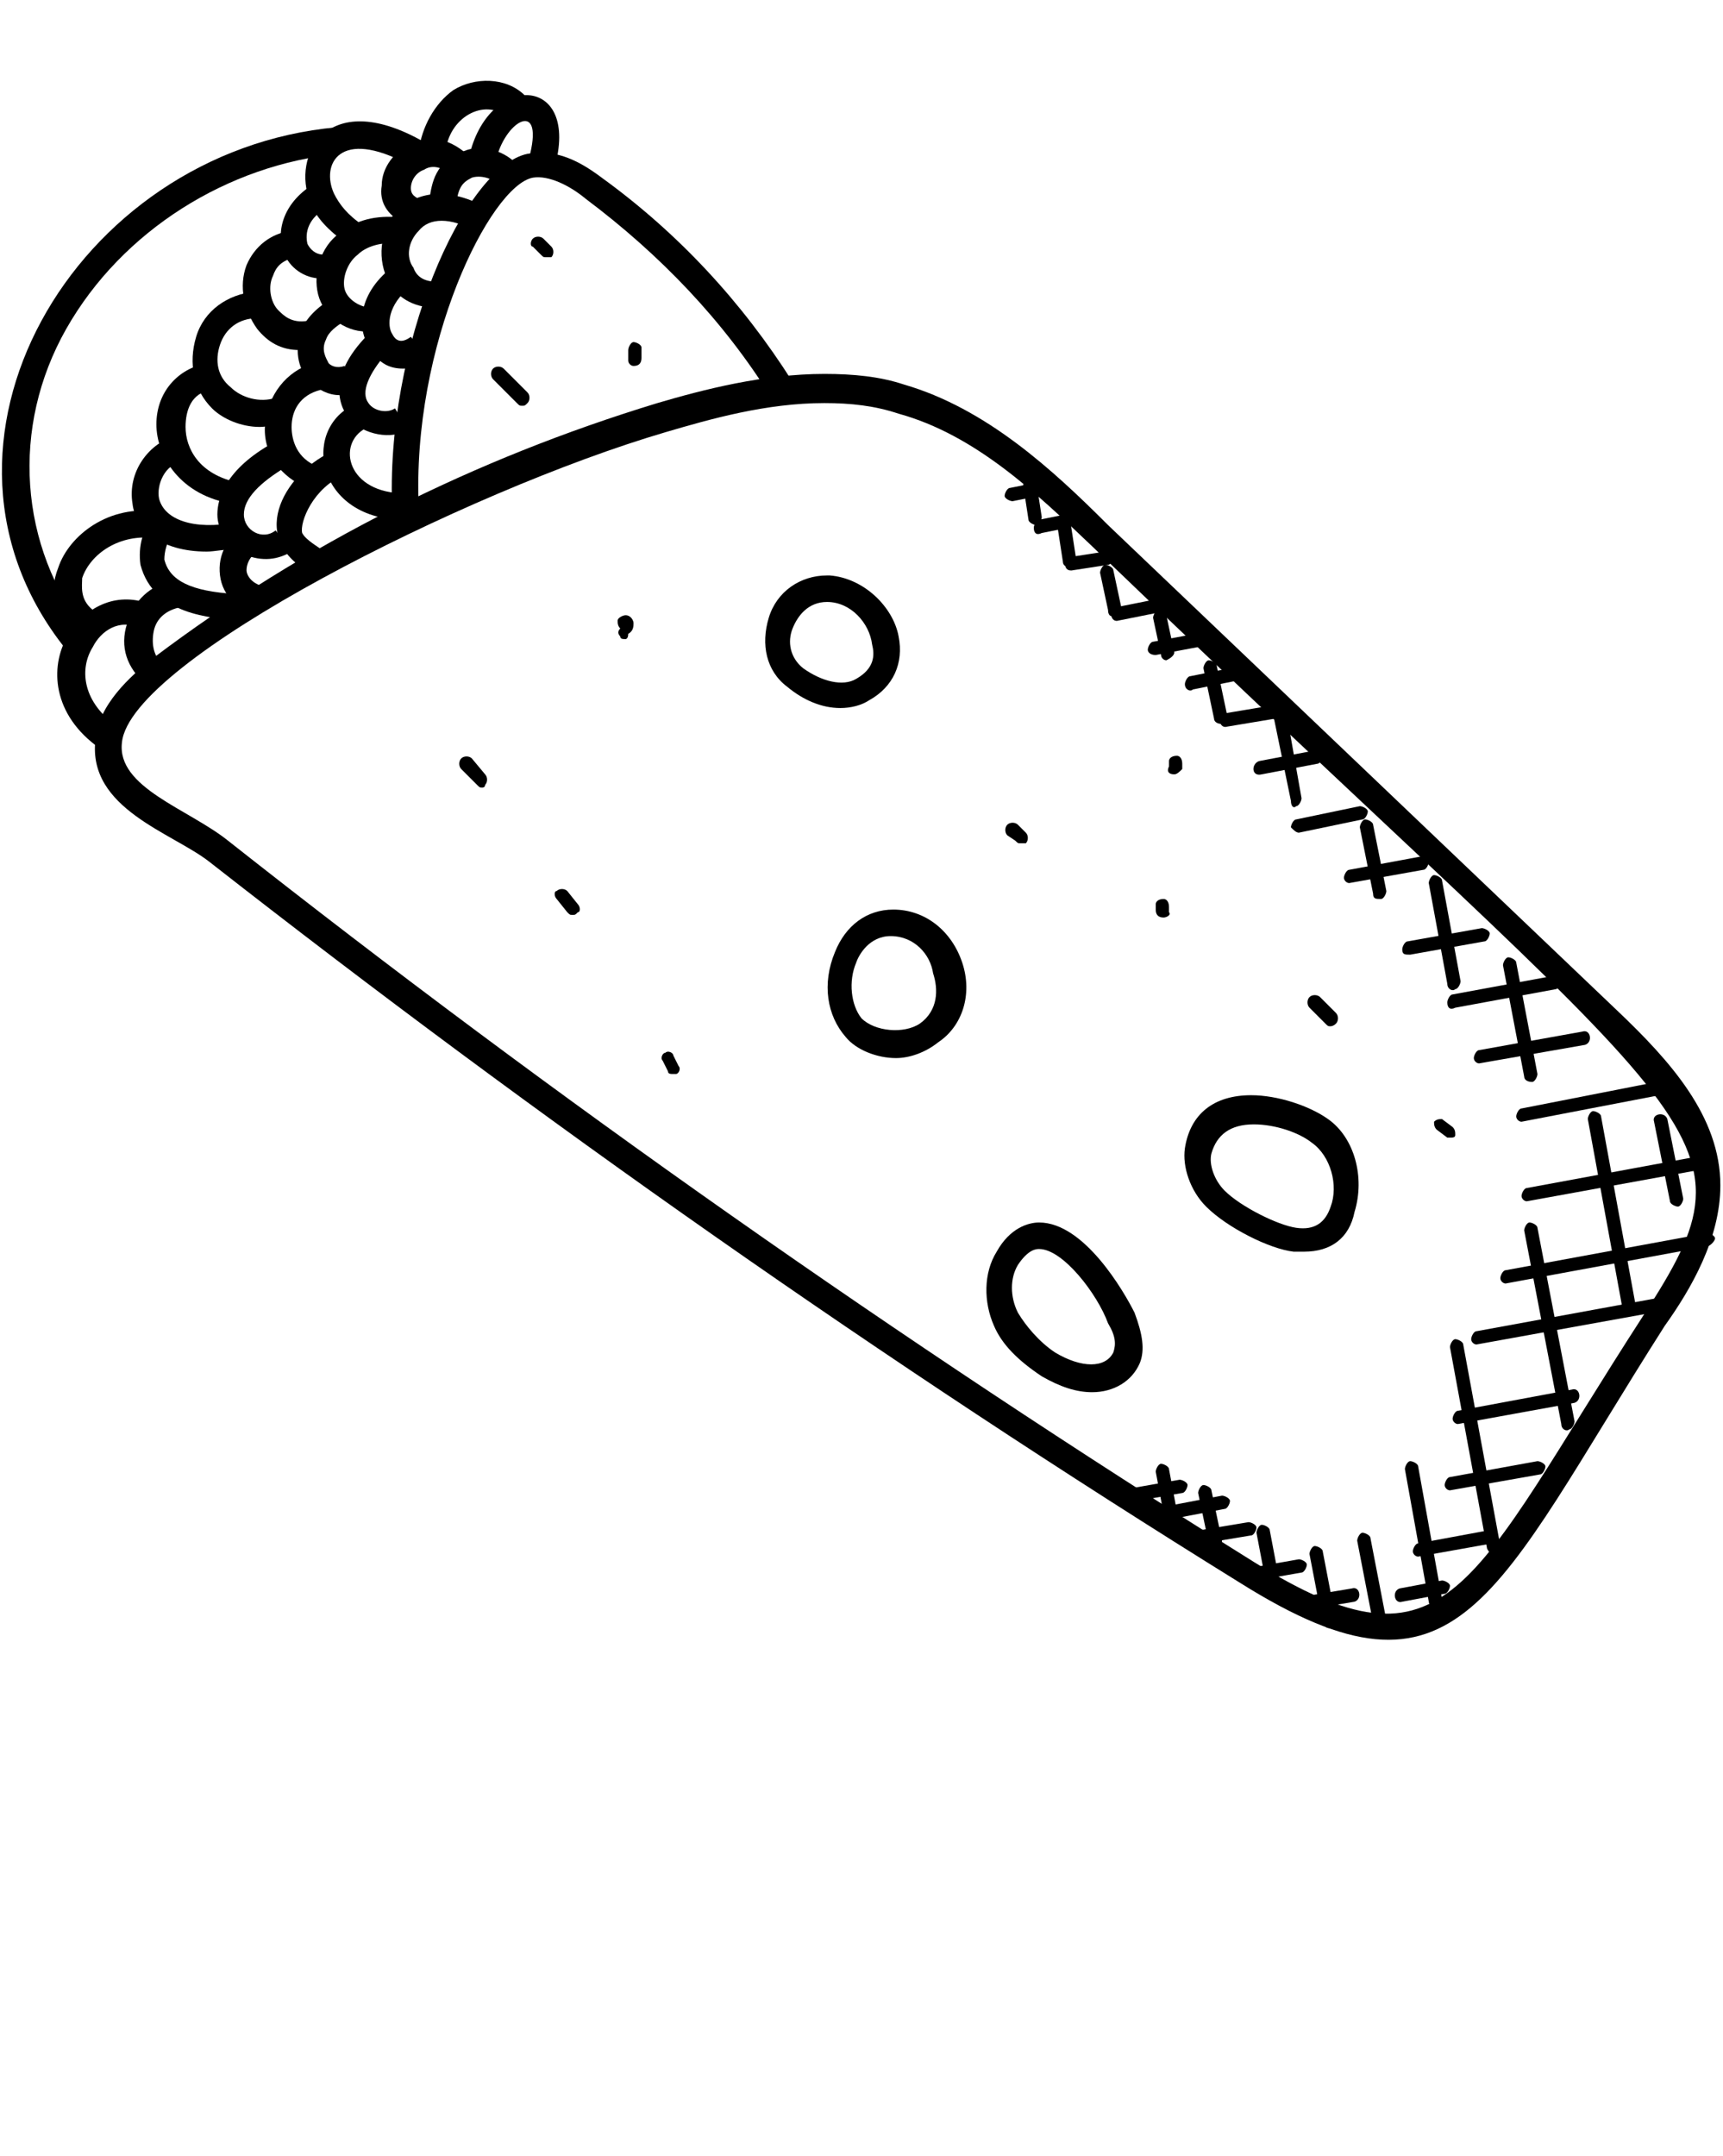 <?xml version="1.0" encoding="utf-8"?>
<!-- Generator: Adobe Illustrator 23.1.0, SVG Export Plug-In . SVG Version: 6.00 Build 0)  -->
<svg version="1.1" id="Слой_1" xmlns="http://www.w3.org/2000/svg" xmlns:xlink="http://www.w3.org/1999/xlink" x="0px" y="0px"
	 viewBox="0 0 65 81.3" style="enable-background:new 0 0 65 81.3;" xml:space="preserve">
<g>
	<g>
		<g>
			<path d="M46.8,59.7C33.4,51.4,20.3,42.2,7.9,32.5c-1.4-1.1-4.6-2-4.3-4.6c0.1-1.3,1.3-2.4,2.2-3.1c5.7-4.3,12.1-7.5,19-9.6
				c1.7-0.5,4-1.1,6.3-1.1c1.1,0,2.1,0.1,3,0.4c3.1,0.9,5.6,3.2,7.7,5.3L61,38.1c2,1.9,3.9,4,3.9,6.6c0,2-1.1,3.9-2.1,5.3
				C56.3,60.2,55.1,64.9,46.8,59.7z M31.1,15.2c-2.2,0-4.3,0.6-6,1.1C17.6,18.5,4.9,24.9,4.6,28c-0.2,1.7,2.5,2.5,4,3.7
				C20.9,41.4,34,50.6,47.3,58.9c7.4,4.6,8.1,0.9,14.7-9.3c4.6-7.1,2.5-6.6-20.8-29c-2.1-2-4.4-4.2-7.3-5
				C33,15.3,32.1,15.2,31.1,15.2z"/>
		</g>
		<g>
			<path d="M14.8,19.3c-0.3-6.2,2.7-13,5.1-13.5c1.1-0.2,2,0.3,2.8,0.9c2.9,2.1,5.3,4.7,7.2,7.7L29.1,15c-1.8-2.9-4.2-5.4-7-7.5
				c-0.6-0.5-1.4-0.9-2-0.8c-1.6,0.3-4.6,6.3-4.3,12.5L14.8,19.3z"/>
		</g>
		<g>
			<path d="M16.4,11.6c-0.8,0-1.5-0.4-1.8-1.1c-0.4-0.9-0.2-1.9,0.4-2.6c0.4-0.3,1.4-1.1,3.3-0.1l-0.4,0.9c-0.9-0.5-1.7-0.5-2.1,0
				c-0.4,0.4-0.5,1-0.2,1.4c0.1,0.3,0.4,0.6,1.1,0.5l0.1,1C16.5,11.6,16.4,11.6,16.4,11.6z"/>
		</g>
		<g>
			<path d="M15.2,13.9c-0.5,0-0.9-0.2-1.2-0.7c-0.6-0.8-0.5-2.2,0.9-3.2l0.6,0.8c-0.9,0.7-0.9,1.5-0.7,1.8c0.1,0.2,0.3,0.4,0.7,0.1
				l0.6,0.8C15.8,13.9,15.5,13.9,15.2,13.9z"/>
		</g>
		<g>
			<path d="M13.2,15.8c-0.3-0.3-1-1.5,0.7-3.2l0.7,0.7c-0.7,0.8-1,1.5-0.7,1.9c0.2,0.3,0.7,0.4,1,0.2l0.5,0.8
				C14.8,16.6,13.7,16.4,13.2,15.8z"/>
		</g>
		<g>
			<path d="M15,19.6c-3.2-0.2-3.6-3.6-1.5-4.4l0.4,0.9c-1.2,0.5-0.9,2.4,1.2,2.5L15,19.6z"/>
		</g>
		<g>
			<path d="M11.7,21.6c-2.5-1.4-0.8-3.9,0.9-4.6l0.4,0.9c-1.2,0.5-1.7,1.8-1.6,2.2c0.1,0.2,0.4,0.4,0.7,0.6L11.7,21.6z"/>
		</g>
		<g>
			<path d="M13.8,12.5c-0.8,0-1.6-0.6-1.8-1.4c-0.2-0.8,0.1-1.8,0.8-2.3c0.6-0.5,1.4-0.7,2.3-0.6l-0.1,1c-0.6-0.1-1.2,0.1-1.5,0.4
				c-0.4,0.3-0.6,0.9-0.5,1.3c0.1,0.4,0.6,0.7,1,0.7l0.2,1C14,12.5,13.9,12.5,13.8,12.5z"/>
		</g>
		<g>
			<path d="M12.8,14.9c-0.4,0-0.8-0.2-1.1-0.5c-0.5-0.5-0.6-1.3-0.3-2c0.2-0.5,0.7-0.9,1.2-1.2l0.4,0.9c-0.3,0.2-0.6,0.4-0.7,0.7
				c-0.2,0.4,0,0.7,0.1,0.9c0.1,0.1,0.3,0.2,0.6,0.1l0.4,0.9C13.1,14.8,12.9,14.9,12.8,14.9z"/>
		</g>
		<g>
			<path d="M11.6,18.4c-1-0.4-1.7-1.3-1.6-2.4c0.1-1.1,0.8-2,1.8-2.3l0.3,1c-0.8,0.2-1.1,0.8-1.1,1.4c0,0.5,0.2,1.2,1,1.5L11.6,18.4
				z"/>
		</g>
		<g>
			<path d="M9.2,20.9c-0.6-0.3-1-0.9-1-1.5c0-0.6,0.3-1.7,2.1-2.7l0.5,0.9c-1,0.6-1.6,1.2-1.6,1.8c0,0.6,0.7,1,1.2,0.6l0.6,0.8
				C10.5,21.1,9.9,21.2,9.2,20.9z"/>
		</g>
		<g>
			<path d="M9.7,23.1C9,23,8.4,22.5,8.3,21.7c-0.1-0.8,0.3-1.5,1-1.8l0.4,0.9c-0.3,0.2-0.4,0.5-0.4,0.7c0,0.2,0.2,0.5,0.6,0.6
				L9.7,23.1z"/>
		</g>
		<g>
			<path d="M17.2,7.7l-1-0.2c0.1-0.6,0.2-1.4,1.3-1.8c0.7-0.3,1.6,0,2.1,0.6L18.8,7c-0.2-0.3-0.7-0.4-1-0.3
				C17.4,6.9,17.3,7.1,17.2,7.7z"/>
		</g>
		<g>
			<path d="M15.2,8.4c-0.6-0.3-0.9-0.8-0.8-1.4c0-0.7,0.5-1.3,1.1-1.6c0.7-0.3,1.4-0.2,2.1,0.4l-0.6,0.8c-0.3-0.3-0.7-0.4-1-0.2
				c-0.3,0.1-0.5,0.4-0.5,0.7c0,0.2,0.1,0.3,0.3,0.4L15.2,8.4z"/>
		</g>
		<g>
			<path d="M18.7,6.1l-1-0.2C18.4,2.8,21.7,2.8,21,6l-1-0.2C20.5,3.7,19,4.6,18.7,6.1z"/>
		</g>
		<g>
			<path d="M16.8,5.8l-1-0.1c0.1-0.9,0.6-1.8,1.3-2.3c0.8-0.5,2-0.5,2.7,0.2l-0.7,0.8C18.3,3.7,16.9,4.4,16.8,5.8z"/>
		</g>
		<g>
			<path d="M13.1,9.2c-0.7-0.5-1.2-1-1.4-1.6c-0.7-1.7,0.6-4.3,4.2-2.3l-0.5,0.9c-2.6-1.4-3.3,0-2.8,1.1c0.2,0.4,0.5,0.8,1.1,1.2
				L13.1,9.2z"/>
		</g>
		<g>
			<path d="M12.1,10.5c-0.6,0-1.2-0.4-1.4-1c-0.3-0.8,0-1.9,1.2-2.6l0.5,0.9c-0.8,0.4-0.9,1-0.8,1.4c0.1,0.2,0.3,0.4,0.6,0.4l0.2,1
				C12.3,10.5,12.2,10.5,12.1,10.5z"/>
		</g>
		<g>
			<path d="M11.3,13.2c-0.7,0-1.2-0.3-1.6-0.8C9.2,11.7,9,10.8,9.3,10c0.3-0.7,0.9-1.2,1.7-1.3l0.2,1c-0.6,0.1-0.8,0.4-0.9,0.7
				c-0.2,0.4-0.1,1,0.2,1.3c0.2,0.2,0.5,0.5,1.1,0.4l0.2,1C11.6,13.1,11.5,13.2,11.3,13.2z"/>
		</g>
		<g>
			<path d="M9.8,16.1c-0.7,0-1.4-0.3-1.8-0.7c-0.7-0.7-0.9-1.7-0.6-2.7c0.3-1,1.2-1.6,2.2-1.7l0.1,1C9,12,8.5,12.4,8.3,13
				c-0.2,0.6-0.1,1.2,0.4,1.6c0.4,0.4,1.1,0.6,1.7,0.4l0.3,0.9C10.4,16,10.1,16.1,9.8,16.1z"/>
		</g>
		<g>
			<path d="M8.8,19c-2-0.3-2.9-1.8-2.9-3c0-1.2,0.8-2.1,1.9-2.3l0.2,1c-0.8,0.1-1,0.8-1,1.4c0,0.8,0.5,1.8,2,2.1L8.8,19z"/>
		</g>
		<g>
			<path d="M7.8,20.8c-1.8,0-2.7-0.9-2.8-1.8c-0.2-1.2,0.6-2.3,1.7-2.6l0.2,1c-0.7,0.1-1,0.9-0.9,1.4c0.2,0.8,1.3,1.2,2.9,0.9l0.2,1
				C8.5,20.7,8.1,20.8,7.8,20.8z"/>
		</g>
		<g>
			<path d="M9,23.4c-1-0.1-3.2-0.2-3.7-2.1c-0.1-0.7,0.1-1.4,0.5-1.8l0.7,0.7c-0.2,0.2-0.3,0.6-0.3,0.9c0.2,0.8,1,1.2,2.7,1.3
				L9,23.4z"/>
		</g>
		<g>
			<path d="M5.5,25.8c-0.7-0.6-1-1.4-0.7-2.3C5,22.7,5.7,22,6.6,21.9l0.2,1c-0.5,0.1-0.9,0.4-1,0.9c-0.1,0.5,0,1,0.4,1.3L5.5,25.8z"
				/>
		</g>
		<g>
			<path d="M3.6,28.1c-1.7-1.3-1.7-3.1-1-4.2c0.7-1.1,1.9-1.6,3.1-1.1l-0.4,0.9c-0.8-0.4-1.5,0.1-1.8,0.7c-0.5,0.8-0.4,2,0.8,2.9
				L3.6,28.1z"/>
		</g>
		<g>
			<path d="M2.9,23.8c-0.8-0.5-1.1-1.4-0.7-2.4c0.4-1.2,1.9-2.4,3.8-2.1l-0.1,1c-1.4-0.2-2.5,0.6-2.8,1.5C3.1,22.1,3,22.6,3.5,23
				L2.9,23.8z"/>
		</g>
		<g>
			<path d="M2.5,24.5C-3.7,16.8,2.8,5.7,12.7,4.8l0.1,1C8.6,6.2,4.6,8.7,2.5,12.4c-2.1,3.7-1.8,8.2,0.8,11.5L2.5,24.5z"/>
		</g>
		<g>
			<path d="M49.2,47.2L49.2,47.2c-0.1,0-0.3,0-0.4,0c-0.9-0.1-2.5-0.9-3.3-1.7c-0.6-0.6-0.9-1.5-0.8-2.2c0.2-1.3,1.1-2,2.5-2
				c1,0,2.2,0.4,2.9,0.9c1,0.7,1.4,2.2,1,3.5C50.9,46.7,50.2,47.2,49.2,47.2z M47.3,42.4c-0.9,0-1.4,0.4-1.6,1.1
				c-0.1,0.4,0.1,1,0.5,1.4c0.6,0.6,2,1.3,2.7,1.4c0.7,0.1,1.1-0.2,1.3-0.8c0.3-0.8,0-1.9-0.7-2.4C49,42.7,48.1,42.4,47.3,42.4z"/>
		</g>
		<g>
			<path d="M33.8,39.9c-0.7,0-1.5-0.3-1.9-0.8c-0.7-0.8-0.9-2-0.4-3.2c0.4-1,1.2-1.6,2.2-1.6c1.2,0,2.2,0.8,2.6,2
				c0.4,1.2,0,2.4-0.9,3C34.9,39.7,34.3,39.9,33.8,39.9z M33.6,35.3c-0.8,0-1.2,0.7-1.3,1c-0.3,0.7-0.2,1.6,0.2,2.1
				c0.5,0.5,1.6,0.6,2.2,0.2c0.7-0.5,0.7-1.3,0.5-1.9C35.1,36,34.5,35.3,33.6,35.3z"/>
		</g>
		<g>
			<path d="M31.7,26.7c-0.7,0-1.4-0.3-2-0.8c-0.8-0.6-1-1.6-0.7-2.6c0.3-1,1.2-1.6,2.2-1.6c0,0,0.1,0,0.1,0c1.3,0.1,2.4,1.2,2.6,2.3
				c0.2,1-0.2,1.9-1.1,2.4C32.5,26.6,32.1,26.7,31.7,26.7z M31.2,22.7c-0.7,0-1.1,0.5-1.3,1c-0.2,0.5-0.1,1.1,0.4,1.5
				c0.7,0.5,1.5,0.7,2,0.4c0.7-0.4,0.7-0.9,0.6-1.3C32.8,23.5,32.1,22.7,31.2,22.7C31.2,22.7,31.2,22.7,31.2,22.7z"/>
		</g>
		<g>
			<path d="M41.2,52.5c-0.6,0-1.2-0.2-1.9-0.6c-0.9-0.6-1.5-1.2-1.8-1.9c-0.4-0.9-0.4-2,0.1-2.8c0.5-0.9,1.2-1.1,1.6-1.1
				c1.7,0,3.2,2.6,3.6,3.4c0.3,0.8,0.4,1.4,0.2,1.9C42.7,52.1,42,52.5,41.2,52.5z M39.2,47.1c-0.1,0-0.4,0-0.8,0.6
				c-0.3,0.5-0.3,1.2,0,1.8c0.3,0.5,0.8,1.1,1.4,1.5c1,0.6,1.9,0.6,2.2,0c0.1-0.3,0.1-0.6-0.2-1.1C41.4,48.8,40.1,47.1,39.2,47.1z"
				/>
		</g>
		<g>
			<path d="M20.6,9.7c-0.1,0-0.1,0-0.2-0.1l-0.3-0.3C20,9.3,20,9.1,20.1,9c0.1-0.1,0.3-0.1,0.4,0l0.3,0.3c0.1,0.1,0.1,0.3,0,0.4
				C20.7,9.7,20.6,9.7,20.6,9.7z"/>
		</g>
		<g>
			<path d="M23.9,13.8c-0.1,0-0.2-0.1-0.2-0.2l0-0.4c0-0.1,0.1-0.3,0.2-0.3c0.1,0,0.3,0.1,0.3,0.2l0,0.4
				C24.2,13.7,24.1,13.8,23.9,13.8C23.9,13.8,23.9,13.8,23.9,13.8z"/>
		</g>
		<g>
			<path d="M19.7,15.3c-0.1,0-0.1,0-0.2-0.1l-0.9-0.9c-0.1-0.1-0.1-0.3,0-0.4c0.1-0.1,0.3-0.1,0.4,0l0.9,0.9c0.1,0.1,0.1,0.3,0,0.4
				C19.8,15.3,19.8,15.3,19.7,15.3z"/>
		</g>
		<g>
			<path d="M50.2,38.7c-0.1,0-0.1,0-0.2-0.1l-0.6-0.6c-0.1-0.1-0.1-0.3,0-0.4c0.1-0.1,0.3-0.1,0.4,0l0.6,0.6c0.1,0.1,0.1,0.3,0,0.4
				C50.3,38.7,50.2,38.7,50.2,38.7z"/>
		</g>
		<g>
			<path d="M54.7,42.9c0,0-0.1,0-0.1,0l-0.4-0.3c-0.1-0.1-0.1-0.2-0.1-0.3c0.1-0.1,0.2-0.1,0.3-0.1l0.4,0.3c0.1,0.1,0.1,0.2,0.1,0.3
				C54.9,42.9,54.8,42.9,54.7,42.9z"/>
		</g>
		<g>
			<path d="M44.3,29.2C44.3,29.2,44.3,29.2,44.3,29.2c-0.2,0-0.3-0.1-0.2-0.3l0-0.2c0-0.1,0.1-0.2,0.3-0.2c0.1,0,0.2,0.1,0.2,0.3
				l0,0.2C44.5,29.1,44.4,29.2,44.3,29.2z"/>
		</g>
		<g>
			<path d="M38.5,31.8c-0.1,0-0.1,0-0.2-0.1L38,31.5c-0.1-0.1-0.1-0.3,0-0.4c0.1-0.1,0.3-0.1,0.4,0l0.3,0.3c0.1,0.1,0.1,0.3,0,0.4
				C38.6,31.8,38.6,31.8,38.5,31.8z"/>
		</g>
		<g>
			<path d="M43.9,34.6C43.9,34.6,43.9,34.6,43.9,34.6c-0.2,0-0.3-0.1-0.3-0.3l0-0.2c0-0.1,0.1-0.2,0.3-0.2c0.1,0,0.2,0.1,0.2,0.3
				l0,0.2C44.2,34.5,44,34.6,43.9,34.6z"/>
		</g>
		<g>
			<path d="M23.6,24.1c-0.1,0-0.2,0-0.2-0.1c-0.1-0.1-0.1-0.2,0-0.3c-0.1-0.1-0.1-0.2-0.1-0.3c0-0.1,0.2-0.2,0.3-0.2
				c0.2,0,0.3,0.2,0.3,0.3s0,0.3-0.2,0.4C23.7,24.1,23.6,24.1,23.6,24.1z"/>
		</g>
		<g>
			<path d="M18.2,29.7c-0.1,0-0.1,0-0.2-0.1L17.4,29c-0.1-0.1-0.1-0.3,0-0.4c0.1-0.1,0.3-0.1,0.4,0l0.5,0.6c0.1,0.1,0.1,0.3,0,0.4
				C18.3,29.7,18.2,29.7,18.2,29.7z"/>
		</g>
		<g>
			<path d="M21.6,34.5c-0.1,0-0.1,0-0.2-0.1l-0.4-0.5c-0.1-0.1-0.1-0.3,0-0.3c0.1-0.1,0.3-0.1,0.4,0l0.4,0.5c0.1,0.1,0.1,0.3,0,0.3
				C21.7,34.5,21.7,34.5,21.6,34.5z"/>
		</g>
		<g>
			<path d="M25.4,40.5c-0.1,0-0.2,0-0.2-0.1L25,40c-0.1-0.1,0-0.3,0.1-0.3c0.1-0.1,0.3,0,0.3,0.1l0.2,0.4c0.1,0.1,0,0.3-0.1,0.3
				C25.5,40.5,25.5,40.5,25.4,40.5z"/>
		</g>
	</g>
	<g>
		<path d="M55.7,50.7c-0.1,0-0.2-0.1-0.2-0.2c0-0.1,0.1-0.3,0.2-0.3l7.1-1.3c0.1,0,0.3,0.1,0.3,0.2s-0.1,0.3-0.2,0.3L55.7,50.7
			C55.7,50.7,55.7,50.7,55.7,50.7z"/>
	</g>
	<g>
		<path d="M56.8,48.4c-0.1,0-0.2-0.1-0.2-0.2c0-0.1,0.1-0.3,0.2-0.3l7.6-1.4c0.1,0,0.3,0.1,0.3,0.2S64.5,47,64.4,47L56.8,48.4
			C56.8,48.4,56.8,48.4,56.8,48.4z"/>
	</g>
	<g>
		<path d="M57.6,45.3c-0.1,0-0.2-0.1-0.2-0.2c0-0.1,0.1-0.3,0.2-0.3l6.5-1.2c0.1,0,0.3,0.1,0.3,0.2s-0.1,0.3-0.2,0.3L57.6,45.3
			C57.6,45.3,57.6,45.3,57.6,45.3z"/>
	</g>
	<g>
		<path d="M57.4,42.3c-0.1,0-0.2-0.1-0.2-0.2c0-0.1,0.1-0.3,0.2-0.3l5.1-1c0.1,0,0.3,0.1,0.3,0.2c0,0.1-0.1,0.3-0.2,0.3L57.4,42.3
			C57.4,42.3,57.4,42.3,57.4,42.3z"/>
	</g>
	<g>
		<path d="M55.8,40.1c-0.1,0-0.2-0.1-0.2-0.2c0-0.1,0.1-0.3,0.2-0.3l3.9-0.7c0.3-0.1,0.4,0.4,0.1,0.5L55.8,40.1
			C55.9,40.1,55.8,40.1,55.8,40.1z"/>
	</g>
	<g>
		<path d="M54.6,37.8c0-0.1,0.1-0.3,0.2-0.3l3.8-0.7c0.3-0.1,0.4,0.4,0.1,0.5L54.9,38C54.7,38.1,54.6,38,54.6,37.8z"/>
	</g>
	<g>
		<path d="M52.9,35.8c0-0.1,0.1-0.3,0.2-0.3l2.8-0.5c0.1,0,0.3,0.1,0.3,0.2s-0.1,0.3-0.2,0.3L53.2,36C53,36,52.9,36,52.9,35.8z"/>
	</g>
	<g>
		<path d="M50.9,33.3c-0.1,0-0.2-0.1-0.2-0.2c0-0.1,0.1-0.3,0.2-0.3l2.7-0.5c0.1,0,0.3,0.1,0.3,0.2s-0.1,0.3-0.2,0.3L50.9,33.3
			C50.9,33.3,50.9,33.3,50.9,33.3z"/>
	</g>
	<g>
		<path d="M48.7,31.2c0-0.1,0.1-0.3,0.2-0.3l2.4-0.5c0.1,0,0.3,0.1,0.3,0.2c0,0.1-0.1,0.3-0.2,0.3L49,31.4
			C48.9,31.4,48.8,31.3,48.7,31.2z"/>
	</g>
	<g>
		<path d="M47.5,28.7l2.1-0.4c0.1,0,0.3,0.1,0.3,0.2c0,0.1-0.1,0.3-0.2,0.3l-2.1,0.4C47.2,29.3,47.2,28.8,47.5,28.7z"/>
	</g>
	<g>
		<path d="M46.2,26.9l1.8-0.3c0.1,0,0.3,0.1,0.3,0.2c0,0.1-0.1,0.3-0.2,0.3l-1.8,0.3C46,27.5,45.9,27,46.2,26.9z"/>
	</g>
	<g>
		<path d="M44.7,25.8c0-0.1,0.1-0.3,0.2-0.3l1.5-0.3c0.1,0,0.3,0.1,0.3,0.2c0,0.1-0.1,0.3-0.2,0.3L45,26
			C44.9,26.1,44.7,26,44.7,25.8z"/>
	</g>
	<g>
		<path d="M43.3,24.5c0-0.1,0.1-0.3,0.2-0.3l1.6-0.3c0.1,0,0.3,0.1,0.3,0.2c0,0.1-0.1,0.3-0.2,0.3l-1.6,0.3
			C43.4,24.7,43.3,24.6,43.3,24.5z"/>
	</g>
	<g>
		<path d="M42.1,22.9l1.5-0.3c0.1,0,0.3,0.1,0.3,0.2c0,0.1-0.1,0.3-0.2,0.3l-1.5,0.3C41.9,23.5,41.8,23,42.1,22.9z"/>
	</g>
	<g>
		<path d="M40.4,21l1.3-0.2c0.1,0,0.3,0.1,0.3,0.2c0,0.1-0.1,0.3-0.2,0.3l-1.3,0.2C40.1,21.6,40.1,21.1,40.4,21z"/>
	</g>
	<g>
		<path d="M39,19.9c0-0.1,0.1-0.3,0.2-0.3l1-0.2c0.3-0.1,0.4,0.4,0.1,0.5l-1,0.2C39.1,20.2,39,20.1,39,19.9z"/>
	</g>
	<g>
		<path d="M37.9,18.7c0-0.1,0.1-0.3,0.2-0.3l1-0.2c0.3-0.1,0.4,0.4,0.1,0.5l-1,0.2C38.1,18.9,37.9,18.8,37.9,18.7z"/>
	</g>
	<g>
		<path d="M55,53.7c-0.1,0-0.2-0.1-0.2-0.2c0-0.1,0.1-0.3,0.2-0.3l4.3-0.8c0.3-0.1,0.4,0.4,0.1,0.5L55,53.7
			C55.1,53.7,55.1,53.7,55,53.7z"/>
	</g>
	<g>
		<path d="M54.7,56.2c-0.1,0-0.2-0.1-0.2-0.2c0-0.1,0.1-0.3,0.2-0.3l3.3-0.6c0.1,0,0.3,0.1,0.3,0.2c0,0.1-0.1,0.3-0.2,0.3L54.7,56.2
			C54.8,56.2,54.7,56.2,54.7,56.2z"/>
	</g>
	<g>
		<path d="M53.5,58.7c-0.1,0-0.2-0.1-0.2-0.2c0-0.1,0.1-0.3,0.2-0.3l2.7-0.5c0.3-0.1,0.4,0.4,0.1,0.5L53.5,58.7
			C53.5,58.7,53.5,58.7,53.5,58.7z"/>
	</g>
	<g>
		<path d="M52.8,59.9l1.6-0.3c0.1,0,0.3,0.1,0.3,0.2c0,0.1-0.1,0.3-0.2,0.3l-1.6,0.3C52.6,60.5,52.5,60,52.8,59.9z"/>
	</g>
	<g>
		<path d="M49.2,60.2l1.8-0.3c0.3-0.1,0.4,0.4,0.1,0.5l-1.8,0.3C49,60.7,48.9,60.2,49.2,60.2z"/>
	</g>
	<g>
		<path d="M47.3,59.1l1.7-0.3c0.1,0,0.3,0.1,0.3,0.2s-0.1,0.3-0.2,0.3l-1.7,0.3C47,59.6,46.9,59.1,47.3,59.1z"/>
	</g>
	<g>
		<path d="M45.1,58c0-0.1,0.1-0.3,0.2-0.3l1.8-0.3c0.1,0,0.3,0.1,0.3,0.2c0,0.1-0.1,0.3-0.2,0.3l-1.8,0.3
			C45.3,58.3,45.2,58.2,45.1,58z"/>
	</g>
	<g>
		<path d="M44,56.8l2.1-0.4c0.1,0,0.3,0.1,0.3,0.2c0,0.1-0.1,0.3-0.2,0.3l-2.1,0.4C43.8,57.4,43.7,56.9,44,56.8z"/>
	</g>
	<g>
		<path d="M42.6,56.4c0-0.1,0.1-0.3,0.2-0.3l1.7-0.3c0.1,0,0.3,0.1,0.3,0.2s-0.1,0.3-0.2,0.3l-1.7,0.3
			C42.7,56.6,42.6,56.5,42.6,56.4z"/>
	</g>
	<g>
		<path d="M43.9,57.1l-0.3-1.6c0-0.1,0.1-0.3,0.2-0.3c0.1,0,0.3,0.1,0.3,0.2l0.3,1.6c0,0.1-0.1,0.3-0.2,0.3
			C44.1,57.4,43.9,57.3,43.9,57.1z"/>
	</g>
	<g>
		<path d="M45.6,58.2l-0.4-1.9c0-0.1,0.1-0.3,0.2-0.3c0.1,0,0.3,0.1,0.3,0.2l0.4,1.9c0,0.1-0.1,0.3-0.2,0.3
			C45.8,58.5,45.6,58.4,45.6,58.2z"/>
	</g>
	<g>
		<path d="M47.8,59.9l-0.4-2.1c0-0.1,0.1-0.3,0.2-0.3c0.1,0,0.3,0.1,0.3,0.2l0.4,2.1c0,0.1-0.1,0.3-0.2,0.3
			C47.9,60.1,47.8,60,47.8,59.9z"/>
	</g>
	<g>
		<path d="M49.9,61.2l-0.5-2.6c0-0.1,0.1-0.3,0.2-0.3c0.1,0,0.3,0.1,0.3,0.2l0.5,2.6c0,0.1-0.1,0.3-0.2,0.3
			C50.1,61.4,50,61.4,49.9,61.2z"/>
	</g>
	<g>
		<path d="M51.8,61.2l-0.6-3.1c0-0.1,0.1-0.3,0.2-0.3c0.1,0,0.3,0.1,0.3,0.2l0.6,3.1c0,0.1-0.1,0.3-0.2,0.3
			C51.9,61.5,51.8,61.4,51.8,61.2z"/>
	</g>
	<g>
		<path d="M53.9,60.4l-0.9-5c0-0.1,0.1-0.3,0.2-0.3c0.1,0,0.3,0.1,0.3,0.2l0.9,5c0,0.1-0.1,0.3-0.2,0.3C54,60.6,53.9,60.5,53.9,60.4
			z"/>
	</g>
	<g>
		<path d="M56.1,58.4l-1.4-7.6c0-0.1,0.1-0.3,0.2-0.3c0.1,0,0.3,0.1,0.3,0.2l1.4,7.6c0,0.1-0.1,0.3-0.2,0.3S56.2,58.6,56.1,58.4z"/>
	</g>
	<g>
		<path d="M58.9,53.7l-1.4-7.3c0-0.1,0.1-0.3,0.2-0.3c0.1,0,0.3,0.1,0.3,0.2l1.4,7.3c0,0.1-0.1,0.3-0.2,0.3
			C59.1,54,58.9,53.9,58.9,53.7z"/>
	</g>
	<g>
		<path d="M61.2,49.3l-1.3-7.1c0-0.1,0.1-0.3,0.2-0.3c0.1,0,0.3,0.1,0.3,0.2l1.3,7.1c0,0.1-0.1,0.3-0.2,0.3
			C61.3,49.5,61.2,49.4,61.2,49.3z"/>
	</g>
	<g>
		<path d="M63,45.3l-0.6-3c-0.1-0.3,0.4-0.4,0.5-0.1l0.6,3c0,0.1-0.1,0.3-0.2,0.3C63.2,45.5,63,45.4,63,45.3z"/>
	</g>
	<g>
		<path d="M57.5,40.6l-0.8-4.2c0-0.1,0.1-0.3,0.2-0.3c0.1,0,0.3,0.1,0.3,0.2l0.8,4.2c0,0.1-0.1,0.3-0.2,0.3
			C57.6,40.8,57.5,40.7,57.5,40.6z"/>
	</g>
	<g>
		<path d="M54.6,37.1l-0.7-3.8c0-0.1,0.1-0.3,0.2-0.3c0.1,0,0.3,0.1,0.3,0.2l0.7,3.8c0,0.1-0.1,0.3-0.2,0.3
			C54.8,37.4,54.6,37.3,54.6,37.1z"/>
	</g>
	<g>
		<path d="M51.8,33.7l-0.5-2.5c0-0.1,0.1-0.3,0.2-0.3c0.1,0,0.3,0.1,0.3,0.2l0.5,2.5c0,0.1-0.1,0.3-0.2,0.3
			C51.9,33.9,51.8,33.9,51.8,33.7z"/>
	</g>
	<g>
		<path d="M48.7,30.2L48,26.8c0-0.1,0.1-0.3,0.2-0.3c0.1,0,0.3,0.1,0.3,0.2l0.6,3.4c0,0.1-0.1,0.3-0.2,0.3
			C48.8,30.5,48.7,30.4,48.7,30.2z"/>
	</g>
	<g>
		<path d="M45.8,27.1l-0.4-1.9c0-0.1,0.1-0.3,0.2-0.3c0.1,0,0.3,0.1,0.3,0.2l0.4,1.9c0,0.1-0.1,0.3-0.2,0.3
			C45.9,27.3,45.8,27.2,45.8,27.1z"/>
	</g>
	<g>
		<path d="M44,24.9c-0.1,0-0.2-0.1-0.2-0.2l-0.3-1.4c0-0.1,0.1-0.3,0.2-0.3c0.1,0,0.3,0.1,0.3,0.2l0.3,1.4
			C44.3,24.7,44.2,24.8,44,24.9C44,24.9,44,24.9,44,24.9z"/>
	</g>
	<g>
		<path d="M41.8,23l-0.3-1.4c0-0.1,0.1-0.3,0.2-0.3c0.1,0,0.3,0.1,0.3,0.2l0.3,1.4c0,0.1-0.1,0.3-0.2,0.3
			C41.9,23.3,41.8,23.2,41.8,23z"/>
	</g>
	<g>
		<path d="M40.1,21.2l-0.2-1.3c0-0.1,0.1-0.3,0.2-0.3c0.1,0,0.3,0.1,0.3,0.2l0.2,1.3c0,0.1-0.1,0.3-0.2,0.3
			C40.2,21.4,40.1,21.3,40.1,21.2z"/>
	</g>
	<g>
		<path d="M38.8,19.6l-0.2-1.3c0-0.1,0.1-0.3,0.2-0.3c0.1,0,0.3,0.1,0.3,0.2l0.2,1.3c0,0.1-0.1,0.3-0.2,0.3
			C39,19.8,38.8,19.7,38.8,19.6z"/>
	</g>
</g>
</svg>
